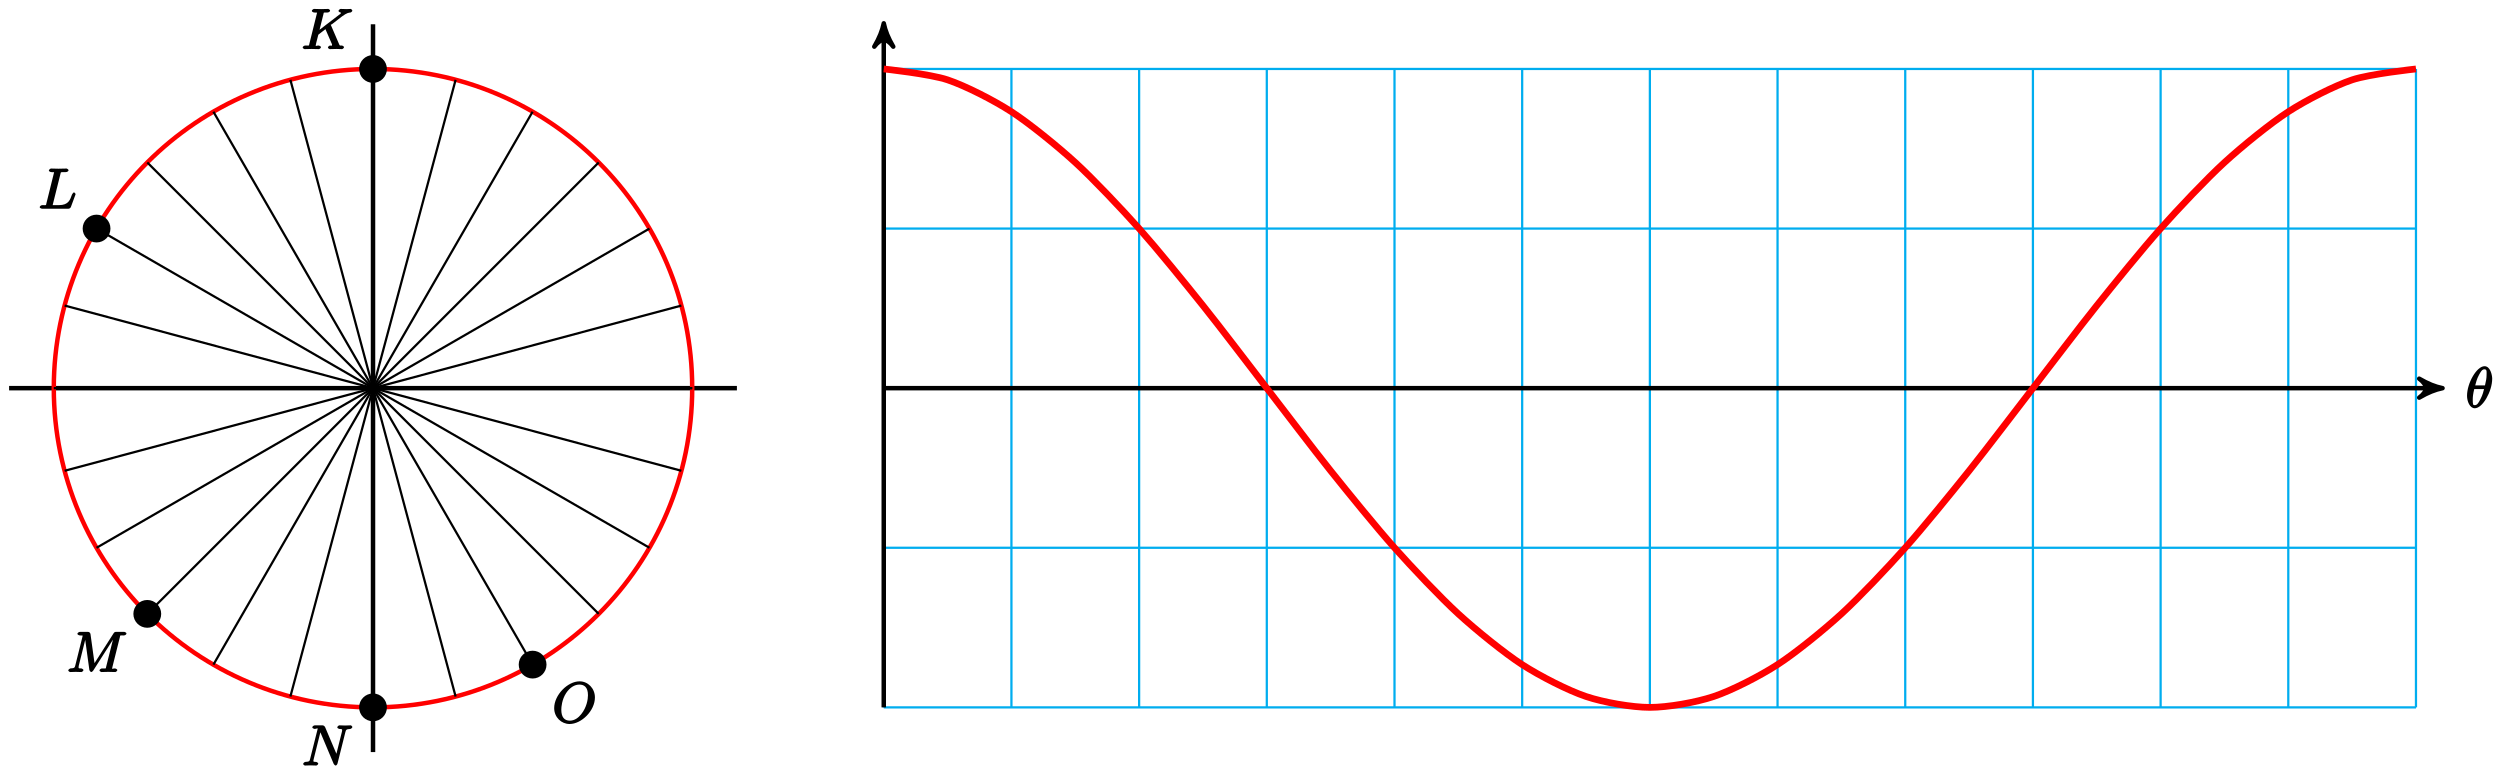 <?xml version="1.0" encoding="UTF-8"?>
<svg xmlns="http://www.w3.org/2000/svg" xmlns:xlink="http://www.w3.org/1999/xlink" width="444pt" height="136pt" viewBox="0 0 444 136" version="1.1">
<defs>
<g>
<symbol overflow="visible" id="glyph0-0">
<path style="stroke:none;" d=""/>
</symbol>
<symbol overflow="visible" id="glyph0-1">
<path style="stroke:none;" d="M 4.703 -5.141 C 4.703 -5.797 4.359 -7.359 3.344 -7.359 C 1.953 -7.359 0.234 -4.375 0.234 -2.094 C 0.234 -1.156 0.703 0.109 1.609 0.109 C 3.016 0.109 4.703 -2.906 4.703 -5.141 Z M 1.641 -3.781 C 1.812 -4.422 1.969 -5.109 2.359 -5.812 C 2.625 -6.297 2.875 -6.812 3.328 -6.812 C 3.812 -6.812 3.703 -6.328 3.703 -5.766 C 3.703 -5.281 3.625 -4.766 3.422 -3.953 L 1.688 -3.953 Z M 3.297 -3.453 C 3.188 -3 3.016 -2.266 2.641 -1.562 C 2.297 -0.875 2.047 -0.438 1.609 -0.438 C 1.281 -0.438 1.25 -0.562 1.25 -1.484 C 1.25 -1.906 1.312 -2.484 1.516 -3.297 L 3.25 -3.297 Z M 3.297 -3.453 "/>
</symbol>
<symbol overflow="visible" id="glyph0-2">
<path style="stroke:none;" d="M 5.25 -4.188 C 5.234 -4.219 5.188 -4.297 5.188 -4.328 C 5.188 -4.344 5.328 -4.359 5.438 -4.453 L 7.172 -5.797 C 8.109 -6.484 8.391 -6.469 8.688 -6.5 C 8.766 -6.516 9.031 -6.672 9.031 -6.859 C 9.031 -6.891 8.828 -7.141 8.75 -7.141 C 8.531 -7.141 8.281 -7.109 8.047 -7.109 C 7.688 -7.109 7.297 -7.141 6.938 -7.141 C 6.875 -7.141 6.562 -6.969 6.562 -6.766 C 6.562 -6.703 6.797 -6.516 6.875 -6.5 C 7.094 -6.484 7 -6.594 7 -6.453 C 7 -6.266 6.75 -6.156 6.688 -6.109 L 2.797 -3.125 L 3.094 -3 L 3.891 -6.203 C 3.984 -6.562 3.844 -6.5 4.562 -6.5 C 4.812 -6.5 5.078 -6.656 5.078 -6.859 C 5.078 -6.953 4.828 -7.141 4.766 -7.141 C 4.484 -7.141 3.766 -7.109 3.484 -7.109 C 3.203 -7.109 2.5 -7.141 2.203 -7.141 C 2.141 -7.141 1.828 -6.969 1.828 -6.781 C 1.828 -6.656 2.094 -6.5 2.297 -6.5 C 2.422 -6.5 2.609 -6.484 2.719 -6.484 C 2.875 -6.453 2.766 -6.594 2.766 -6.484 C 2.766 -6.438 2.75 -6.406 2.719 -6.297 L 1.391 -0.938 C 1.281 -0.547 1.453 -0.641 0.656 -0.641 C 0.484 -0.641 0.203 -0.469 0.203 -0.281 C 0.203 -0.156 0.5 0 0.531 0 C 0.812 0 1.516 -0.031 1.797 -0.031 C 2 -0.031 2.219 -0.016 2.438 -0.016 C 2.656 -0.016 2.875 0 3.078 0 C 3.156 0 3.453 -0.156 3.453 -0.359 C 3.453 -0.469 3.188 -0.641 3 -0.641 C 2.625 -0.641 2.516 -0.469 2.516 -0.641 C 2.516 -0.719 2.578 -0.938 2.609 -1.094 C 2.75 -1.609 2.875 -2.141 2.984 -2.562 L 4.25 -3.547 L 5.297 -1.125 C 5.422 -0.859 5.422 -0.844 5.422 -0.781 C 5.422 -0.484 5.172 -0.641 5.078 -0.641 C 4.969 -0.641 4.688 -0.469 4.688 -0.266 C 4.688 -0.156 4.984 0 5 0 C 5.406 0 5.828 -0.031 6.219 -0.031 C 6.438 -0.031 6.984 0 7.203 0 C 7.25 0 7.547 -0.156 7.547 -0.359 C 7.547 -0.469 7.266 -0.641 7.172 -0.641 C 6.766 -0.641 6.812 -0.562 6.656 -0.922 Z M 5.25 -4.188 "/>
</symbol>
<symbol overflow="visible" id="glyph0-3">
<path style="stroke:none;" d="M 3.891 -6.188 C 3.984 -6.547 3.844 -6.5 4.781 -6.5 C 5.078 -6.5 5.328 -6.656 5.328 -6.844 C 5.328 -6.969 5.047 -7.141 5 -7.141 C 4.672 -7.141 3.859 -7.109 3.531 -7.109 C 3.234 -7.109 2.5 -7.141 2.203 -7.141 C 2.141 -7.141 1.828 -6.969 1.828 -6.766 C 1.828 -6.656 2.109 -6.5 2.297 -6.5 C 2.312 -6.5 2.5 -6.5 2.672 -6.484 C 2.844 -6.453 2.766 -6.609 2.766 -6.484 C 2.766 -6.438 2.75 -6.406 2.719 -6.297 L 1.391 -0.938 C 1.281 -0.547 1.453 -0.641 0.656 -0.641 C 0.484 -0.641 0.203 -0.469 0.203 -0.266 C 0.203 -0.156 0.484 0 0.656 0 L 5.281 0 C 5.516 0 5.688 -0.156 5.75 -0.328 L 6.547 -2.484 C 6.578 -2.594 6.578 -2.609 6.578 -2.625 C 6.578 -2.656 6.375 -2.906 6.297 -2.906 C 6.203 -2.906 6.016 -2.688 5.938 -2.516 C 5.609 -1.609 5.344 -0.641 3.625 -0.641 L 2.688 -0.641 C 2.547 -0.641 2.516 -0.641 2.469 -0.641 C 2.359 -0.656 2.5 -0.5 2.5 -0.578 C 2.5 -0.609 2.5 -0.625 2.547 -0.812 Z M 3.891 -6.188 "/>
</symbol>
<symbol overflow="visible" id="glyph0-4">
<path style="stroke:none;" d="M 9.406 -6.203 C 9.484 -6.562 9.344 -6.5 10.094 -6.5 C 10.312 -6.5 10.578 -6.656 10.578 -6.859 C 10.578 -6.969 10.312 -7.141 10.141 -7.141 L 8.828 -7.141 C 8.562 -7.141 8.422 -7.094 8.297 -6.891 L 4.672 -1.219 L 4.969 -1.094 L 4.188 -6.734 C 4.156 -6.969 3.969 -7.141 3.703 -7.141 L 2.344 -7.141 C 2.156 -7.141 1.859 -6.969 1.859 -6.781 C 1.859 -6.656 2.141 -6.5 2.328 -6.5 C 2.469 -6.5 2.641 -6.484 2.766 -6.484 C 2.922 -6.453 2.797 -6.594 2.797 -6.484 C 2.797 -6.438 2.797 -6.406 2.766 -6.297 L 1.5 -1.219 C 1.391 -0.812 1.406 -0.672 0.594 -0.641 C 0.547 -0.641 0.234 -0.453 0.234 -0.281 C 0.234 -0.188 0.484 0 0.562 0 C 0.875 0 1.219 -0.031 1.562 -0.031 C 1.891 -0.031 2.25 0 2.578 0 C 2.625 0 2.938 -0.156 2.938 -0.359 C 2.938 -0.469 2.656 -0.641 2.578 -0.641 C 2.016 -0.641 2.078 -0.672 2.078 -0.906 C 2.078 -0.984 2.078 -1.031 2.109 -1.141 L 3.422 -6.406 L 3.156 -6.406 L 3.984 -0.391 C 4 -0.266 4.203 0 4.312 0 C 4.422 0 4.609 -0.156 4.656 -0.234 L 8.641 -6.484 L 8.359 -6.484 L 6.969 -0.938 C 6.875 -0.547 7.031 -0.641 6.234 -0.641 C 6.078 -0.641 5.781 -0.469 5.781 -0.281 C 5.781 -0.156 6.078 0 6.109 0 C 6.391 0 7.062 -0.031 7.344 -0.031 C 7.75 -0.031 8.188 0 8.594 0 C 8.656 0 8.953 -0.156 8.953 -0.359 C 8.953 -0.469 8.688 -0.641 8.5 -0.641 C 8.141 -0.641 8.031 -0.469 8.031 -0.641 C 8.031 -0.688 8.031 -0.703 8.078 -0.891 Z M 9.406 -6.203 "/>
</symbol>
<symbol overflow="visible" id="glyph0-5">
<path style="stroke:none;" d="M 7.703 -5.922 C 7.812 -6.312 7.812 -6.469 8.609 -6.5 C 8.656 -6.5 8.953 -6.672 8.953 -6.859 C 8.953 -6.875 8.781 -7.141 8.656 -7.141 C 8.328 -7.141 7.969 -7.109 7.641 -7.109 C 7.312 -7.109 6.953 -7.141 6.625 -7.141 C 6.562 -7.141 6.266 -6.969 6.266 -6.766 C 6.266 -6.656 6.547 -6.5 6.625 -6.5 C 7.203 -6.484 7.125 -6.438 7.125 -6.219 C 7.125 -6.188 7.109 -6.047 7.094 -6.016 L 5.984 -1.578 L 6.328 -1.578 L 4.125 -6.781 C 4.047 -6.953 3.875 -7.141 3.641 -7.141 L 2.297 -7.141 C 2.109 -7.141 1.828 -6.969 1.828 -6.766 C 1.828 -6.656 2.109 -6.5 2.297 -6.5 C 2.344 -6.5 2.797 -6.656 2.797 -6.562 L 1.453 -1.219 C 1.359 -0.812 1.359 -0.672 0.562 -0.641 C 0.5 -0.641 0.203 -0.453 0.203 -0.266 C 0.203 -0.203 0.438 0 0.516 0 C 0.844 0 1.188 -0.031 1.516 -0.031 C 1.859 -0.031 2.219 0 2.547 0 C 2.594 0 2.891 -0.156 2.891 -0.359 C 2.891 -0.453 2.625 -0.641 2.516 -0.641 C 1.938 -0.656 2.031 -0.703 2.031 -0.906 C 2.031 -0.984 2.047 -1.031 2.078 -1.141 L 3.391 -6.406 L 3.094 -6.297 C 3.125 -6.234 3.125 -6.203 3.172 -6.125 L 5.609 -0.344 C 5.688 -0.172 5.891 0 5.984 0 C 6.094 0 6.266 -0.188 6.312 -0.375 Z M 7.703 -5.922 "/>
</symbol>
<symbol overflow="visible" id="glyph0-6">
<path style="stroke:none;" d="M 7.547 -4.5 C 7.547 -6.109 6.312 -7.359 4.828 -7.359 C 2.688 -7.359 0.312 -4.922 0.312 -2.609 C 0.312 -0.953 1.609 0.219 3.047 0.219 C 5.156 0.219 7.547 -2.125 7.547 -4.5 Z M 3.094 -0.375 C 2.109 -0.375 1.578 -1 1.578 -2.328 C 1.578 -2.766 1.672 -4.109 2.438 -5.281 C 3.125 -6.312 3.984 -6.781 4.781 -6.781 C 5.594 -6.781 6.312 -6.375 6.312 -4.891 C 6.312 -4.172 6.094 -2.734 5.109 -1.516 C 4.625 -0.906 3.938 -0.375 3.094 -0.375 Z M 3.094 -0.375 "/>
</symbol>
</g>
</defs>
<g id="surface1">
<path style="fill:none;stroke-width:0.797;stroke-linecap:butt;stroke-linejoin:miter;stroke:rgb(0%,0%,0%);stroke-opacity:1;stroke-miterlimit:10;" d="M -64.629 0.002 L 64.629 0.002 " transform="matrix(1,0,0,-1,66.245,68.939)"/>
<path style="fill:none;stroke-width:0.797;stroke-linecap:butt;stroke-linejoin:miter;stroke:rgb(0%,0%,0%);stroke-opacity:1;stroke-miterlimit:10;" d="M 0.002 -64.63 L 0.002 64.629 " transform="matrix(1,0,0,-1,66.245,68.939)"/>
<path style="fill:none;stroke-width:0.797;stroke-linecap:butt;stroke-linejoin:miter;stroke:rgb(100%,0%,0%);stroke-opacity:1;stroke-miterlimit:10;" d="M 56.691 0.002 C 56.691 31.31 31.309 56.692 0.002 56.692 C -31.31 56.692 -56.692 31.31 -56.692 0.002 C -56.692 -31.31 -31.31 -56.693 0.002 -56.693 C 31.309 -56.693 56.691 -31.31 56.691 0.002 Z M 56.691 0.002 " transform="matrix(1,0,0,-1,66.245,68.939)"/>
<path style="fill:none;stroke-width:0.399;stroke-linecap:butt;stroke-linejoin:miter;stroke:rgb(0%,0%,0%);stroke-opacity:1;stroke-miterlimit:10;" d="M 0.002 0.002 L 56.691 0.002 " transform="matrix(1,0,0,-1,66.245,68.939)"/>
<path style="fill:none;stroke-width:0.399;stroke-linecap:butt;stroke-linejoin:miter;stroke:rgb(0%,0%,0%);stroke-opacity:1;stroke-miterlimit:10;" d="M 0.002 0.002 L 54.762 14.673 " transform="matrix(1,0,0,-1,66.245,68.939)"/>
<path style="fill:none;stroke-width:0.399;stroke-linecap:butt;stroke-linejoin:miter;stroke:rgb(0%,0%,0%);stroke-opacity:1;stroke-miterlimit:10;" d="M 0.002 0.002 L 49.098 28.345 " transform="matrix(1,0,0,-1,66.245,68.939)"/>
<path style="fill:none;stroke-width:0.399;stroke-linecap:butt;stroke-linejoin:miter;stroke:rgb(0%,0%,0%);stroke-opacity:1;stroke-miterlimit:10;" d="M 0.002 0.002 L 40.086 40.087 " transform="matrix(1,0,0,-1,66.245,68.939)"/>
<path style="fill:none;stroke-width:0.399;stroke-linecap:butt;stroke-linejoin:miter;stroke:rgb(0%,0%,0%);stroke-opacity:1;stroke-miterlimit:10;" d="M 0.002 0.002 L 28.344 49.098 " transform="matrix(1,0,0,-1,66.245,68.939)"/>
<path style="fill:none;stroke-width:0.399;stroke-linecap:butt;stroke-linejoin:miter;stroke:rgb(0%,0%,0%);stroke-opacity:1;stroke-miterlimit:10;" d="M 0.002 0.002 L 14.673 54.762 " transform="matrix(1,0,0,-1,66.245,68.939)"/>
<path style="fill:none;stroke-width:0.399;stroke-linecap:butt;stroke-linejoin:miter;stroke:rgb(0%,0%,0%);stroke-opacity:1;stroke-miterlimit:10;" d="M 0.002 0.002 L 0.002 56.692 " transform="matrix(1,0,0,-1,66.245,68.939)"/>
<path style="fill:none;stroke-width:0.399;stroke-linecap:butt;stroke-linejoin:miter;stroke:rgb(0%,0%,0%);stroke-opacity:1;stroke-miterlimit:10;" d="M 0.002 0.002 L -14.674 54.762 " transform="matrix(1,0,0,-1,66.245,68.939)"/>
<path style="fill:none;stroke-width:0.399;stroke-linecap:butt;stroke-linejoin:miter;stroke:rgb(0%,0%,0%);stroke-opacity:1;stroke-miterlimit:10;" d="M 0.002 0.002 L -28.345 49.098 " transform="matrix(1,0,0,-1,66.245,68.939)"/>
<path style="fill:none;stroke-width:0.399;stroke-linecap:butt;stroke-linejoin:miter;stroke:rgb(0%,0%,0%);stroke-opacity:1;stroke-miterlimit:10;" d="M 0.002 0.002 L -40.087 40.087 " transform="matrix(1,0,0,-1,66.245,68.939)"/>
<path style="fill:none;stroke-width:0.399;stroke-linecap:butt;stroke-linejoin:miter;stroke:rgb(0%,0%,0%);stroke-opacity:1;stroke-miterlimit:10;" d="M 0.002 0.002 L -49.099 28.345 " transform="matrix(1,0,0,-1,66.245,68.939)"/>
<path style="fill:none;stroke-width:0.399;stroke-linecap:butt;stroke-linejoin:miter;stroke:rgb(0%,0%,0%);stroke-opacity:1;stroke-miterlimit:10;" d="M 0.002 0.002 L -54.762 14.673 " transform="matrix(1,0,0,-1,66.245,68.939)"/>
<path style="fill:none;stroke-width:0.399;stroke-linecap:butt;stroke-linejoin:miter;stroke:rgb(0%,0%,0%);stroke-opacity:1;stroke-miterlimit:10;" d="M 0.002 0.002 L -56.692 0.002 " transform="matrix(1,0,0,-1,66.245,68.939)"/>
<path style="fill:none;stroke-width:0.399;stroke-linecap:butt;stroke-linejoin:miter;stroke:rgb(0%,0%,0%);stroke-opacity:1;stroke-miterlimit:10;" d="M 0.002 0.002 L -54.762 -14.674 " transform="matrix(1,0,0,-1,66.245,68.939)"/>
<path style="fill:none;stroke-width:0.399;stroke-linecap:butt;stroke-linejoin:miter;stroke:rgb(0%,0%,0%);stroke-opacity:1;stroke-miterlimit:10;" d="M 0.002 0.002 L -49.099 -28.345 " transform="matrix(1,0,0,-1,66.245,68.939)"/>
<path style="fill:none;stroke-width:0.399;stroke-linecap:butt;stroke-linejoin:miter;stroke:rgb(0%,0%,0%);stroke-opacity:1;stroke-miterlimit:10;" d="M 0.002 0.002 L -40.087 -40.087 " transform="matrix(1,0,0,-1,66.245,68.939)"/>
<path style="fill:none;stroke-width:0.399;stroke-linecap:butt;stroke-linejoin:miter;stroke:rgb(0%,0%,0%);stroke-opacity:1;stroke-miterlimit:10;" d="M 0.002 0.002 L -28.345 -49.099 " transform="matrix(1,0,0,-1,66.245,68.939)"/>
<path style="fill:none;stroke-width:0.399;stroke-linecap:butt;stroke-linejoin:miter;stroke:rgb(0%,0%,0%);stroke-opacity:1;stroke-miterlimit:10;" d="M 0.002 0.002 L -14.674 -54.763 " transform="matrix(1,0,0,-1,66.245,68.939)"/>
<path style="fill:none;stroke-width:0.399;stroke-linecap:butt;stroke-linejoin:miter;stroke:rgb(0%,0%,0%);stroke-opacity:1;stroke-miterlimit:10;" d="M 0.002 0.002 L 0.002 -56.693 " transform="matrix(1,0,0,-1,66.245,68.939)"/>
<path style="fill:none;stroke-width:0.399;stroke-linecap:butt;stroke-linejoin:miter;stroke:rgb(0%,0%,0%);stroke-opacity:1;stroke-miterlimit:10;" d="M 0.002 0.002 L 14.673 -54.763 " transform="matrix(1,0,0,-1,66.245,68.939)"/>
<path style="fill:none;stroke-width:0.399;stroke-linecap:butt;stroke-linejoin:miter;stroke:rgb(0%,0%,0%);stroke-opacity:1;stroke-miterlimit:10;" d="M 0.002 0.002 L 28.344 -49.099 " transform="matrix(1,0,0,-1,66.245,68.939)"/>
<path style="fill:none;stroke-width:0.399;stroke-linecap:butt;stroke-linejoin:miter;stroke:rgb(0%,0%,0%);stroke-opacity:1;stroke-miterlimit:10;" d="M 0.002 0.002 L 40.086 -40.087 " transform="matrix(1,0,0,-1,66.245,68.939)"/>
<path style="fill:none;stroke-width:0.399;stroke-linecap:butt;stroke-linejoin:miter;stroke:rgb(0%,0%,0%);stroke-opacity:1;stroke-miterlimit:10;" d="M 0.002 0.002 L 49.098 -28.345 " transform="matrix(1,0,0,-1,66.245,68.939)"/>
<path style="fill:none;stroke-width:0.399;stroke-linecap:butt;stroke-linejoin:miter;stroke:rgb(0%,0%,0%);stroke-opacity:1;stroke-miterlimit:10;" d="M 0.002 0.002 L 54.762 -14.674 " transform="matrix(1,0,0,-1,66.245,68.939)"/>
<path style="fill:none;stroke-width:0.399;stroke-linecap:butt;stroke-linejoin:miter;stroke:rgb(0%,0%,0%);stroke-opacity:1;stroke-miterlimit:10;" d="M 0.002 0.002 L 56.691 0.002 " transform="matrix(1,0,0,-1,66.245,68.939)"/>
<path style="fill:none;stroke-width:0.399;stroke-linecap:butt;stroke-linejoin:miter;stroke:rgb(0%,67.839%,93.729%);stroke-opacity:1;stroke-miterlimit:10;" d="M 90.71 -56.693 L 362.834 -56.693 M 90.71 -28.345 L 362.834 -28.345 M 90.71 0.002 L 362.834 0.002 M 90.71 28.345 L 362.834 28.345 M 90.71 56.692 L 362.834 56.692 M 90.71 -56.693 L 90.71 56.692 M 113.385 -56.693 L 113.385 56.692 M 136.064 -56.693 L 136.064 56.692 M 158.739 -56.693 L 158.739 56.692 M 181.418 -56.693 L 181.418 56.692 M 204.093 -56.693 L 204.093 56.692 M 226.772 -56.693 L 226.772 56.692 M 249.447 -56.693 L 249.447 56.692 M 272.126 -56.693 L 272.126 56.692 M 294.801 -56.693 L 294.801 56.692 M 317.48 -56.693 L 317.48 56.692 M 340.155 -56.693 L 340.155 56.692 M 362.831 -56.693 L 362.831 56.692 " transform="matrix(1,0,0,-1,66.245,68.939)"/>
<path style="fill:none;stroke-width:0.797;stroke-linecap:butt;stroke-linejoin:miter;stroke:rgb(0%,0%,0%);stroke-opacity:1;stroke-miterlimit:10;" d="M 90.71 0.002 L 366.502 0.002 " transform="matrix(1,0,0,-1,66.245,68.939)"/>
<path style="fill-rule:nonzero;fill:rgb(0%,0%,0%);fill-opacity:1;stroke-width:0.797;stroke-linecap:butt;stroke-linejoin:round;stroke:rgb(0%,0%,0%);stroke-opacity:1;stroke-miterlimit:10;" d="M 1.036 0.002 C -0.261 0.259 -1.554 0.779 -3.108 1.685 C -1.554 0.517 -1.554 -0.518 -3.108 -1.682 C -1.554 -0.776 -0.261 -0.26 1.036 0.002 Z M 1.036 0.002 " transform="matrix(1,0,0,-1,432.757,68.939)"/>
<g style="fill:rgb(0%,0%,0%);fill-opacity:1;">
  <use xlink:href="#glyph0-1" x="437.911" y="72.398"/>
</g>
<path style="fill:none;stroke-width:0.797;stroke-linecap:butt;stroke-linejoin:miter;stroke:rgb(0%,0%,0%);stroke-opacity:1;stroke-miterlimit:10;" d="M 90.71 -56.693 L 90.71 63.762 " transform="matrix(1,0,0,-1,66.245,68.939)"/>
<path style="fill-rule:nonzero;fill:rgb(0%,0%,0%);fill-opacity:1;stroke-width:0.797;stroke-linecap:butt;stroke-linejoin:round;stroke:rgb(0%,0%,0%);stroke-opacity:1;stroke-miterlimit:10;" d="M 1.035 -0.001 C -0.258 0.26 -1.555 0.776 -3.109 1.682 C -1.555 0.518 -1.555 -0.517 -3.109 -1.685 C -1.555 -0.779 -0.258 -0.259 1.035 -0.001 Z M 1.035 -0.001 " transform="matrix(0,-1,-1,0,156.956,5.176)"/>
<path style="fill:none;stroke-width:1.196;stroke-linecap:butt;stroke-linejoin:miter;stroke:rgb(100%,0%,0%);stroke-opacity:1;stroke-miterlimit:10;" d="M 90.71 56.692 C 90.71 56.692 98.901 55.813 102.045 54.758 C 105.194 53.708 110.24 51.133 113.385 49.098 C 116.533 47.059 121.576 42.966 124.724 40.087 C 127.869 37.208 132.916 31.872 136.064 28.345 C 139.208 24.818 144.255 18.607 147.399 14.673 C 150.548 10.74 155.595 4.072 158.739 0.002 C 161.887 -4.073 166.93 -10.74 170.078 -14.67 C 173.223 -18.603 178.27 -24.818 181.418 -28.345 C 184.562 -31.873 189.609 -37.209 192.754 -40.087 C 195.902 -42.966 200.949 -47.06 204.093 -49.095 C 207.241 -51.13 212.284 -53.704 215.433 -54.759 C 218.577 -55.814 223.624 -56.693 226.772 -56.693 C 229.917 -56.693 234.963 -55.814 238.108 -54.759 C 241.256 -53.708 246.303 -51.134 249.447 -49.095 C 252.596 -47.06 257.638 -42.966 260.787 -40.087 C 263.931 -37.209 268.978 -31.873 272.126 -28.345 C 275.271 -24.818 280.317 -18.607 283.466 -14.674 C 286.61 -10.74 291.657 -4.073 294.801 -0.002 C 297.95 4.072 302.996 10.736 306.141 14.669 C 309.289 18.603 314.332 24.818 317.48 28.345 C 320.625 31.872 325.671 37.208 328.82 40.087 C 331.964 42.966 337.011 47.059 340.155 49.094 C 343.304 51.133 348.35 53.708 351.495 54.758 C 354.643 55.813 362.834 56.692 362.834 56.692 " transform="matrix(1,0,0,-1,66.245,68.939)"/>
<path style="fill-rule:nonzero;fill:rgb(0%,0%,0%);fill-opacity:1;stroke-width:0.399;stroke-linecap:butt;stroke-linejoin:miter;stroke:rgb(0%,0%,0%);stroke-opacity:1;stroke-miterlimit:10;" d="M 2.267 56.692 C 2.267 57.946 1.252 58.961 0.002 58.961 C -1.252 58.961 -2.268 57.946 -2.268 56.692 C -2.268 55.438 -1.252 54.422 0.002 54.422 C 1.252 54.422 2.267 55.438 2.267 56.692 Z M 2.267 56.692 " transform="matrix(1,0,0,-1,66.245,68.939)"/>
<g style="fill:rgb(0%,0%,0%);fill-opacity:1;">
  <use xlink:href="#glyph0-2" x="53.55" y="8.726"/>
</g>
<path style="fill-rule:nonzero;fill:rgb(0%,0%,0%);fill-opacity:1;stroke-width:0.399;stroke-linecap:butt;stroke-linejoin:miter;stroke:rgb(0%,0%,0%);stroke-opacity:1;stroke-miterlimit:10;" d="M -46.829 28.345 C -46.829 29.599 -47.845 30.614 -49.099 30.614 C -50.348 30.614 -51.364 29.599 -51.364 28.345 C -51.364 27.095 -50.348 26.079 -49.099 26.079 C -47.845 26.079 -46.829 27.095 -46.829 28.345 Z M -46.829 28.345 " transform="matrix(1,0,0,-1,66.245,68.939)"/>
<g style="fill:rgb(0%,0%,0%);fill-opacity:1;">
  <use xlink:href="#glyph0-3" x="6.846" y="37.072"/>
</g>
<path style="fill-rule:nonzero;fill:rgb(0%,0%,0%);fill-opacity:1;stroke-width:0.399;stroke-linecap:butt;stroke-linejoin:miter;stroke:rgb(0%,0%,0%);stroke-opacity:1;stroke-miterlimit:10;" d="M -37.818 -40.087 C -37.818 -38.834 -38.833 -37.818 -40.087 -37.818 C -41.341 -37.818 -42.357 -38.834 -42.357 -40.087 C -42.357 -41.341 -41.341 -42.353 -40.087 -42.353 C -38.833 -42.353 -37.818 -41.341 -37.818 -40.087 Z M -37.818 -40.087 " transform="matrix(1,0,0,-1,66.245,68.939)"/>
<g style="fill:rgb(0%,0%,0%);fill-opacity:1;">
  <use xlink:href="#glyph0-4" x="11.884" y="119.355"/>
</g>
<path style="fill-rule:nonzero;fill:rgb(0%,0%,0%);fill-opacity:1;stroke-width:0.399;stroke-linecap:butt;stroke-linejoin:miter;stroke:rgb(0%,0%,0%);stroke-opacity:1;stroke-miterlimit:10;" d="M 2.267 -56.693 C 2.267 -55.439 1.252 -54.423 0.002 -54.423 C -1.252 -54.423 -2.268 -55.439 -2.268 -56.693 C -2.268 -57.943 -1.252 -58.958 0.002 -58.958 C 1.252 -58.958 2.267 -57.943 2.267 -56.693 Z M 2.267 -56.693 " transform="matrix(1,0,0,-1,66.245,68.939)"/>
<g style="fill:rgb(0%,0%,0%);fill-opacity:1;">
  <use xlink:href="#glyph0-5" x="53.633" y="135.96"/>
</g>
<path style="fill-rule:nonzero;fill:rgb(0%,0%,0%);fill-opacity:1;stroke-width:0.399;stroke-linecap:butt;stroke-linejoin:miter;stroke:rgb(0%,0%,0%);stroke-opacity:1;stroke-miterlimit:10;" d="M 30.614 -49.095 C 30.614 -47.845 29.598 -46.829 28.344 -46.829 C 27.094 -46.829 26.079 -47.845 26.079 -49.095 C 26.079 -50.349 27.094 -51.365 28.344 -51.365 C 29.598 -51.365 30.614 -50.349 30.614 -49.095 Z M 30.614 -49.095 " transform="matrix(1,0,0,-1,66.245,68.939)"/>
<g style="fill:rgb(0%,0%,0%);fill-opacity:1;">
  <use xlink:href="#glyph0-6" x="98.111" y="128.364"/>
</g>
</g>
</svg>
